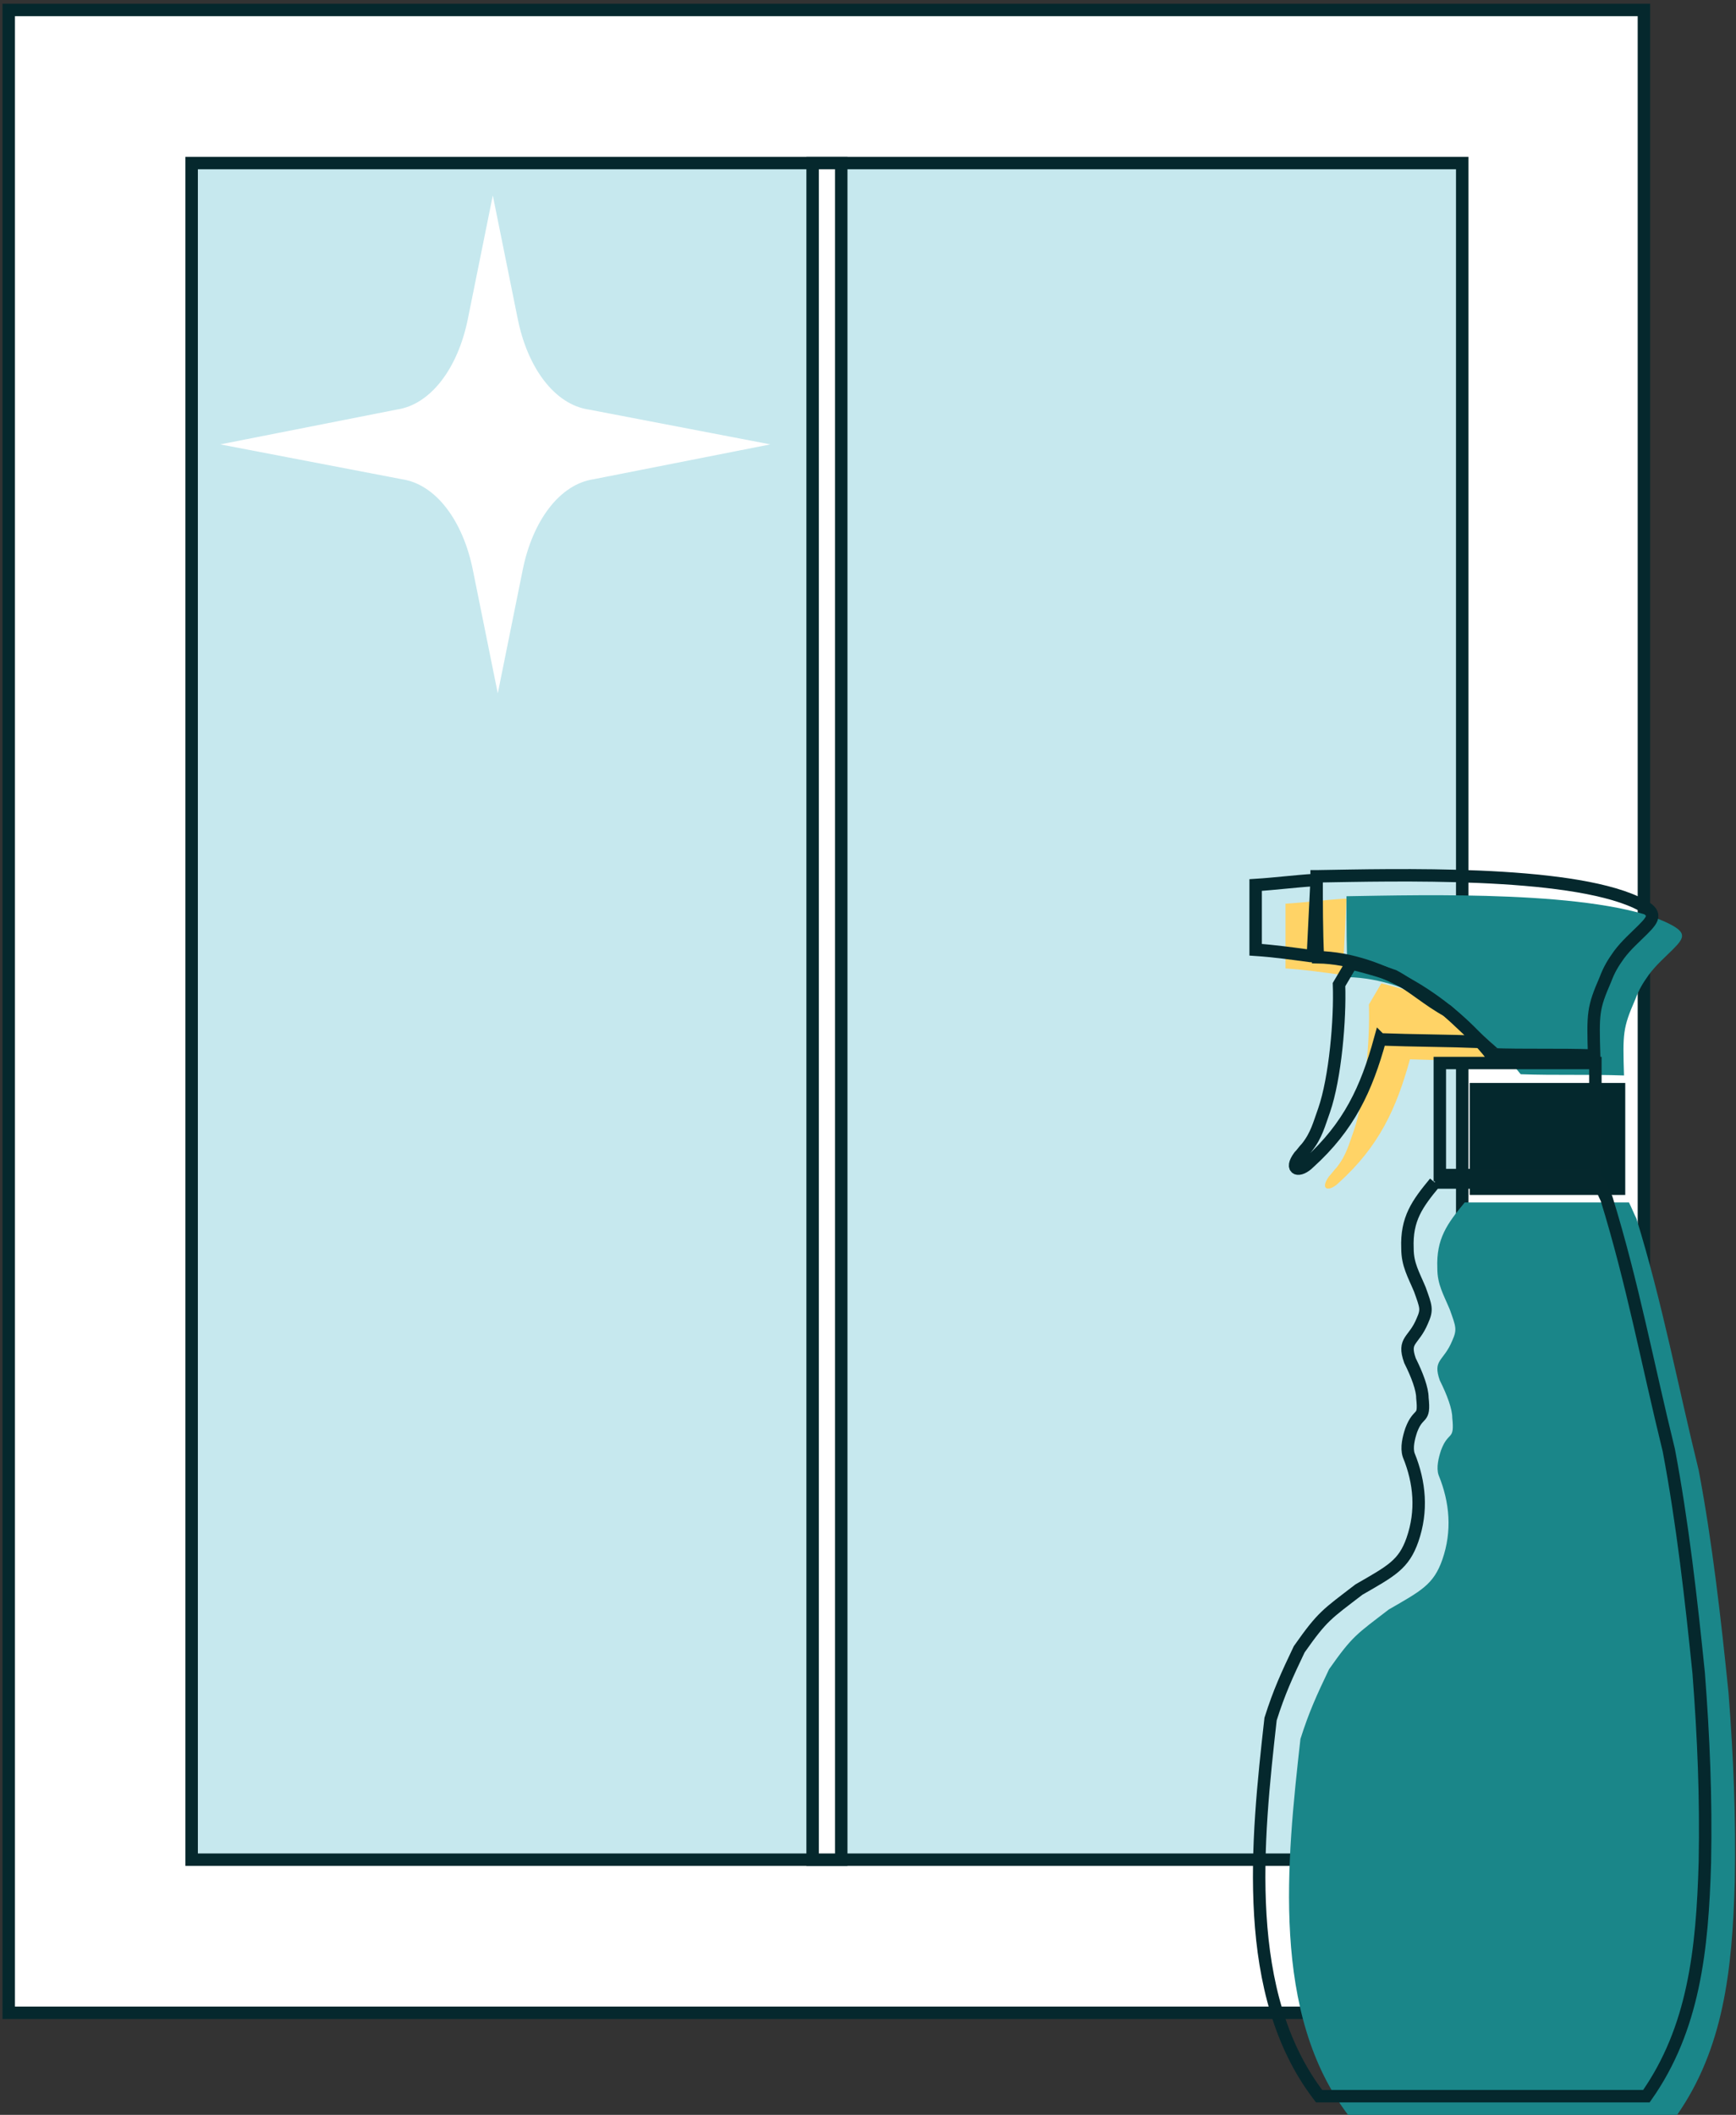 <svg xmlns="http://www.w3.org/2000/svg" viewBox="0 0 139.5 169.9">
  <rect x="0" y="0" width="139.5" height="169.9" fill="#333333" stroke="none"/>
  <path fill="#FFF" stroke="#05282D" stroke-miterlimit="10" d="M.7.8h131.4v160.9H.7z"/>
  <path fill="#C6E8EE" stroke="#05282D" stroke-miterlimit="10" d="M15.4 13.1h102.1v136.3H15.4z"/>
  <path fill="#69D8FF" d="M66.4 13.1v136.3V13.1z"/>
  <path fill="#FFF" stroke="#05282D" stroke-miterlimit="10" d="M65.3 13.1h2.3v136.3h-2.3z"/>
  <g>
    <path fill="#FFF" d="M41.6 25.6l-2-9.9-2 9.9c-.8 4-3 6.9-5.7 7.3l-14.2 2.8 14.6 2.8c2.7.4 4.9 3.3 5.7 7.3l2 9.9 2-9.9c.8-4 3-6.9 5.7-7.3l14.2-2.8-14.6-2.8c-2.7-.4-4.9-3.3-5.7-7.3z"/>
  </g>
  <g clip-rule="evenodd">
    <g fill-rule="evenodd">
      <path fill="#FFD366" d="M107.9 78.3h-.2c-1.5-.2-2.9-.4-4.4-.5v-5.2c1.6-.1 3.1-.3 4.7-.4h.2l-.3 6.1zM113.3 85.1c2.7.1 5.4.1 8.1.2-.9-.8-1.8-1.7-2.7-2.5-1.5-.8-2.8-2-4.3-2.8-1.1-.4-2.2-.7-3.4-1-.3.5-.7 1.2-1 1.7.1 2.8-.3 7.5-1.2 10.1-.4 1.1-.6 2-1.4 3-.2.2-.4.5-.6.7-.8 1.1 0 1.3.8.5 3.2-2.9 4.6-5.9 5.7-9.9z"/>
      <path fill="#04282D" d="M118.1 87h12.5v9h-12.5z"/>
      <path fill="#1A8689" d="M117.7 96.6c-1.4 1.7-2.3 2.9-2.2 5.3 0 1.3.5 2.1 1 3.3.5 1.4.6 1.6.2 2.5-.7 1.7-1.6 1.5-1 3.2.6 1.2 1 2.3 1 3 .2 1.9-.3 1-.9 2.6-.2.6-.4 1.4-.2 2 .9 2.2 1.1 4.5.3 6.8-.7 2-1.7 2.5-4.3 4-2.6 2-2.9 2.1-4.8 4.8-1 2.1-1.6 3.4-2.3 5.6-1.1 9.8-2.4 22.1 3.9 30.3h26.3c3.8-5.4 4.5-11.7 4.7-18.8.1-5.2-.1-10-.5-15.2-.6-5.9-1.3-12.1-2.4-17.9-1.7-6.9-2.9-13.4-5-20.2-.2-.4-.4-.9-.6-1.3h-13.2zM108.2 72c6.2-.1 20.1-.5 25.7 2.1 1.7.8 1.5 1.2.5 2.2-.6.6-1.3 1.2-1.9 2-.5.7-.8 1.2-1.1 2-1 2.3-1 2.7-.9 6.1-2.8-.1-5.5 0-8.3-.1-3.2-4-8.7-7.7-13.9-7.8-.1-2.1-.1-4.3-.1-6.5z"/>
    </g>
    <g fill="none" stroke="#05282D" stroke-miterlimit="10">
      <path d="M105.5 76.8h-.2c-1.5-.2-2.9-.4-4.4-.5v-5.2c1.6-.1 3.1-.3 4.7-.4h.2l-.3 6.1zM110.9 83.5c2.7.1 5.4.1 8.1.2-.9-.8-1.8-1.7-2.7-2.5-1.5-.8-2.8-2-4.3-2.8-1.1-.4-2.2-.7-3.4-1-.3.5-.7 1.2-1 1.7.1 2.8-.3 7.5-1.2 10.1-.4 1.1-.6 2-1.4 3-.2.2-.4.5-.6.7-.8 1.1 0 1.3.8.5 3.2-2.9 4.6-5.9 5.7-9.9z"/>
      <path d="M115.7 85.4h12.5v9h-12.5zM115.3 95c-1.4 1.7-2.3 2.9-2.2 5.3 0 1.3.5 2.1 1 3.3.5 1.4.6 1.6.2 2.5-.7 1.7-1.6 1.5-1 3.2.6 1.2 1 2.3 1 3 .2 1.9-.3 1-.9 2.6-.2.6-.4 1.4-.2 2 .9 2.2 1.1 4.5.3 6.8-.7 2-1.7 2.5-4.3 4-2.6 2-2.9 2.1-4.8 4.8-1 2.1-1.6 3.4-2.3 5.6-1.1 9.8-2.4 22.1 3.9 30.3h26.3c3.8-5.4 4.5-11.7 4.7-18.8.1-5.2-.1-10-.5-15.2-.6-5.9-1.3-12.1-2.4-17.9-1.7-6.9-2.9-13.4-5-20.2-.2-.4-.4-.9-.6-1.3h-13.2zM105.8 70.4c6.2-.1 20.1-.5 25.7 2.1 1.7.8 1.5 1.2.5 2.2-.6.6-1.3 1.2-1.9 2-.5.7-.8 1.2-1.1 2-1 2.3-1 2.7-.9 6.1-2.8-.1-5.5 0-8.3-.1-3.2-4-8.7-7.7-13.9-7.8-.1-2.1-.1-4.3-.1-6.5z"/>
    </g>
  </g>
</svg>
